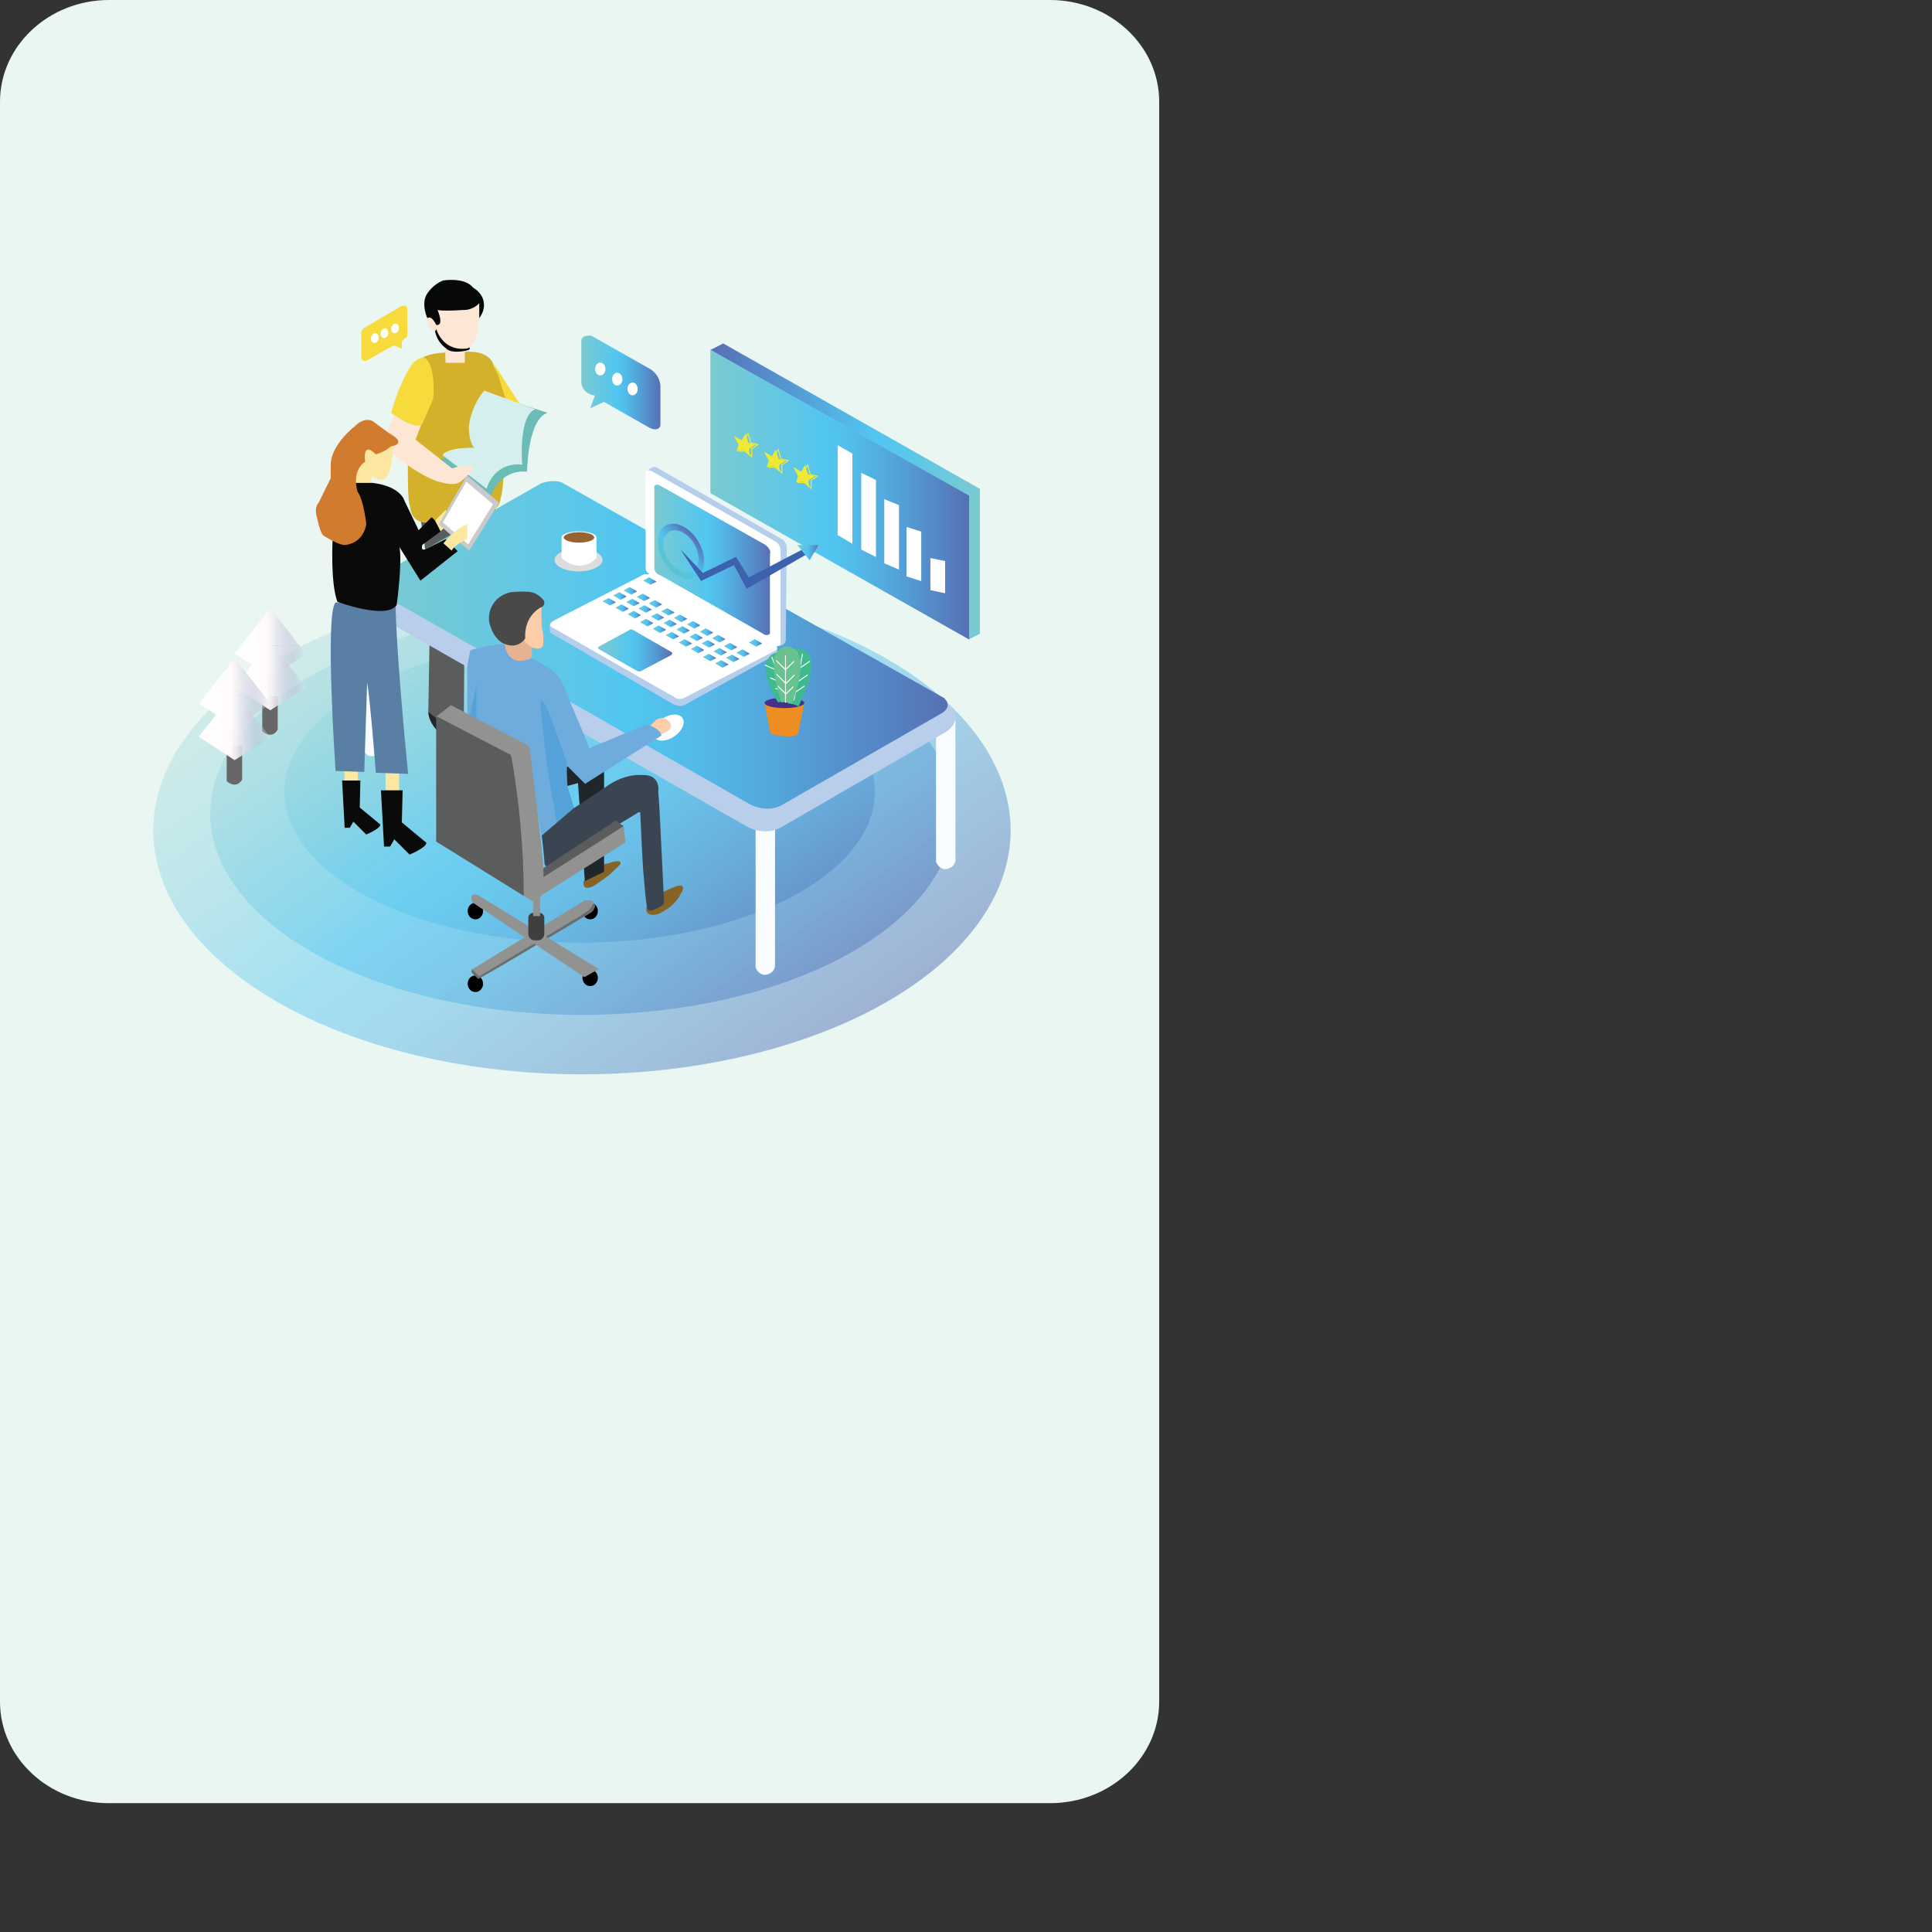 <svg id="Layer_1" data-name="Layer 1" xmlns="http://www.w3.org/2000/svg" xmlns:xlink="http://www.w3.org/1999/xlink" viewBox="0 0 750 750"><rect x="0" y="0" width="750" height="750" fill="#333333" stroke="none"/><defs><style>.cls-1{fill:#eaf6f2;}.cls-2,.cls-3,.cls-4{opacity:0.6;}.cls-2{fill:url(#linear-gradient);}.cls-3{fill:url(#linear-gradient-2);}.cls-4{fill:url(#linear-gradient-3);}.cls-26,.cls-5,.cls-92{fill:none;}.cls-5,.cls-91,.cls-92{stroke:#fff;}.cls-26,.cls-40,.cls-5,.cls-91,.cls-92{stroke-miterlimit:10;}.cls-5{stroke-width:0.35px;}.cls-6{fill:#666766;}.cls-7{fill:url(#linear-gradient-4);}.cls-10,.cls-12,.cls-14,.cls-8{opacity:0.25;}.cls-8{fill:url(#radial-gradient);}.cls-9{fill:url(#linear-gradient-5);}.cls-10{fill:url(#radial-gradient-2);}.cls-11{fill:url(#linear-gradient-6);}.cls-12{fill:url(#radial-gradient-3);}.cls-13{fill:url(#linear-gradient-7);}.cls-14{fill:url(#radial-gradient-4);}.cls-15{fill:#5b5c5d;}.cls-16{fill:#1f272d;}.cls-17{fill:#d4b12a;}.cls-18{fill:#f7db3d;}.cls-19{fill:#fde6d4;}.cls-20{fill:#070909;}.cls-21{fill:#6bbbb6;}.cls-22{fill:#d5eeee;}.cls-23,.cls-40{fill:#fff;}.cls-24{fill:url(#linear-gradient-8);}.cls-25{fill:url(#linear-gradient-9);}.cls-26{stroke:#efe935;}.cls-26,.cls-40{stroke-width:0.39px;}.cls-27{fill:#efe935;}.cls-28{fill:url(#linear-gradient-10);}.cls-29{fill:#f9fdff;}.cls-30{fill:#b9ceeb;}.cls-31{fill:url(#linear-gradient-11);}.cls-32{fill:#fdfdfe;}.cls-33{fill:#fccda8;}.cls-34{fill:#e6b390;}.cls-35{fill:#4a494a;}.cls-36{fill:#886326;}.cls-37{fill:#54a2d9;}.cls-38{fill:#6facde;}.cls-39{fill:#3b4551;}.cls-40{stroke:#231f20;}.cls-41{fill:#929291;}.cls-42{fill:#6b6c6c;}.cls-43{fill:#3e3f3e;}.cls-44{fill:#b4ceeb;}.cls-45{fill:url(#linear-gradient-12);}.cls-46{fill:url(#linear-gradient-13);}.cls-47{fill:url(#linear-gradient-14);}.cls-48{fill:url(#linear-gradient-15);}.cls-49{fill:url(#linear-gradient-16);}.cls-50{fill:url(#linear-gradient-17);}.cls-51{fill:url(#linear-gradient-18);}.cls-52{fill:url(#linear-gradient-19);}.cls-53{fill:url(#linear-gradient-20);}.cls-54{fill:url(#linear-gradient-21);}.cls-55{fill:url(#linear-gradient-22);}.cls-56{fill:url(#linear-gradient-23);}.cls-57{fill:url(#linear-gradient-24);}.cls-58{fill:url(#linear-gradient-25);}.cls-59{fill:url(#linear-gradient-26);}.cls-60{fill:url(#linear-gradient-27);}.cls-61{fill:url(#linear-gradient-28);}.cls-62{fill:url(#linear-gradient-29);}.cls-63{fill:url(#linear-gradient-30);}.cls-64{fill:url(#linear-gradient-31);}.cls-65{fill:url(#linear-gradient-32);}.cls-66{fill:url(#linear-gradient-33);}.cls-67{fill:url(#linear-gradient-34);}.cls-68{fill:url(#linear-gradient-35);}.cls-69{fill:url(#linear-gradient-36);}.cls-70{fill:url(#linear-gradient-37);}.cls-71{fill:url(#linear-gradient-38);}.cls-72{fill:url(#linear-gradient-39);}.cls-73{fill:url(#linear-gradient-40);}.cls-74{fill:url(#linear-gradient-41);}.cls-75{fill:url(#linear-gradient-42);}.cls-76{fill:url(#linear-gradient-43);}.cls-77{fill:url(#linear-gradient-44);}.cls-78{fill:url(#linear-gradient-45);}.cls-79{fill:#dcdddf;}.cls-80{fill:#976234;}.cls-81{fill:url(#linear-gradient-46);}.cls-82{fill:#3c62ad;}.cls-83{fill:#fce6a0;}.cls-84{fill:#5a7fa4;}.cls-85{fill:#0b0a0b;}.cls-86{fill:#d17b2f;}.cls-87{fill:#cacaca;}.cls-88{fill:#ed8d22;}.cls-89{fill:#45308c;}.cls-90{fill:#3fba8f;}.cls-91,.cls-93{fill:#68c28f;}.cls-91,.cls-92{stroke-linecap:round;stroke-width:0.37px;}.cls-94{fill:url(#linear-gradient-47);}</style><linearGradient id="linear-gradient" x1="165.9" y1="230.16" x2="285.92" y2="401.57" gradientUnits="userSpaceOnUse"><stop offset="0" stop-color="#7bcad0" stop-opacity="0.4"/><stop offset="0.15" stop-color="#6ec9da" stop-opacity="0.51"/><stop offset="0.45" stop-color="#51c6f1" stop-opacity="0.75"/><stop offset="0.6" stop-color="#52b6e6" stop-opacity="0.77"/><stop offset="0.86" stop-color="#548bc8" stop-opacity="0.82"/><stop offset="1" stop-color="#566fb5" stop-opacity="0.85"/></linearGradient><linearGradient id="linear-gradient-2" x1="178.33" y1="240.71" x2="271.7" y2="374.06" xlink:href="#linear-gradient"/><linearGradient id="linear-gradient-3" x1="155.35" y1="221.58" x2="296.46" y2="423.11" xlink:href="#linear-gradient"/><linearGradient id="linear-gradient-4" x1="90.98" y1="262.38" x2="118.75" y2="262.38" gradientUnits="userSpaceOnUse"><stop offset="0" stop-color="#fffeff"/><stop offset="0.45" stop-color="#fffbfb"/><stop offset="0.49" stop-color="#f8f4f7" stop-opacity="0.96"/><stop offset="0.57" stop-color="#e3e3eb" stop-opacity="0.85"/><stop offset="0.68" stop-color="#c3c6d8" stop-opacity="0.68"/><stop offset="0.8" stop-color="#969ebe" stop-opacity="0.44"/><stop offset="0.94" stop-color="#5d6c9d" stop-opacity="0.14"/><stop offset="1" stop-color="#42558d" stop-opacity="0"/></linearGradient><radialGradient id="radial-gradient" cx="122.48" cy="265.39" r="10.46" gradientTransform="translate(-14.62 261.03) scale(1.03 0.01)" gradientUnits="userSpaceOnUse"><stop offset="0" stop-color="#fffeff"/><stop offset="0.45" stop-color="#fffbfb"/><stop offset="0.52" stop-color="#d9d7d3" stop-opacity="0.81"/><stop offset="0.68" stop-color="#7a7d71" stop-opacity="0.34"/><stop offset="0.74" stop-color="#565b4b" stop-opacity="0.16"/><stop offset="0.91" stop-color="#4c5341" stop-opacity="0.03"/><stop offset="1" stop-color="#fff"/></radialGradient><linearGradient id="linear-gradient-5" x1="91.05" y1="249.45" x2="118.82" y2="249.45" xlink:href="#linear-gradient-4"/><radialGradient id="radial-gradient-2" cx="122.55" cy="252.61" r="10.46" gradientTransform="translate(-14.62 248.17) scale(1.03 0.01)" xlink:href="#radial-gradient"/><linearGradient id="linear-gradient-6" x1="77.13" y1="281.74" x2="104.9" y2="281.74" xlink:href="#linear-gradient-4"/><radialGradient id="radial-gradient-3" cx="109.07" cy="284.54" r="10.46" gradientTransform="translate(-14.62 280.31) scale(1.03 0.01)" xlink:href="#radial-gradient"/><linearGradient id="linear-gradient-7" x1="77.2" y1="268.82" x2="104.97" y2="268.82" xlink:href="#linear-gradient-4"/><radialGradient id="radial-gradient-4" cx="109.13" cy="271.76" r="10.46" gradientTransform="translate(-14.62 267.44) scale(1.03 0.01)" xlink:href="#radial-gradient"/><linearGradient id="linear-gradient-8" x1="275.77" y1="190.75" x2="380.41" y2="190.75" gradientUnits="userSpaceOnUse"><stop offset="0" stop-color="#566fb5"/><stop offset="0.61" stop-color="#51c6f1"/><stop offset="0.74" stop-color="#5bc7e9"/><stop offset="0.96" stop-color="#76cad4"/><stop offset="1" stop-color="#7bcad0"/></linearGradient><linearGradient id="linear-gradient-9" x1="275.77" y1="192.02" x2="376.22" y2="192.02" gradientUnits="userSpaceOnUse"><stop offset="0" stop-color="#7bcad0"/><stop offset="0.33" stop-color="#5dc7e8"/><stop offset="0.45" stop-color="#51c6f1"/><stop offset="0.55" stop-color="#52bcea"/><stop offset="0.73" stop-color="#53a1d8"/><stop offset="0.97" stop-color="#5676b9"/><stop offset="1" stop-color="#566fb5"/></linearGradient><linearGradient id="linear-gradient-10" x1="225.66" y1="148.48" x2="256.37" y2="148.48" xlink:href="#linear-gradient-9"/><linearGradient id="linear-gradient-11" x1="144.07" y1="250.35" x2="367.93" y2="250.35" xlink:href="#linear-gradient-9"/><linearGradient id="linear-gradient-12" x1="232.16" y1="252.51" x2="260.97" y2="252.51" xlink:href="#linear-gradient-9"/><linearGradient id="linear-gradient-13" x1="277.72" y1="257.74" x2="282.75" y2="257.74" xlink:href="#linear-gradient-9"/><linearGradient id="linear-gradient-14" x1="281.9" y1="255.55" x2="286.94" y2="255.55" xlink:href="#linear-gradient-9"/><linearGradient id="linear-gradient-15" x1="285.94" y1="253.54" x2="290.97" y2="253.54" xlink:href="#linear-gradient-9"/><linearGradient id="linear-gradient-16" x1="272.88" y1="255.21" x2="277.91" y2="255.21" xlink:href="#linear-gradient-9"/><linearGradient id="linear-gradient-17" x1="277.06" y1="253.02" x2="282.1" y2="253.02" xlink:href="#linear-gradient-9"/><linearGradient id="linear-gradient-18" x1="281.1" y1="251.01" x2="286.13" y2="251.01" xlink:href="#linear-gradient-9"/><linearGradient id="linear-gradient-19" x1="268.28" y1="252.12" x2="273.31" y2="252.12" xlink:href="#linear-gradient-9"/><linearGradient id="linear-gradient-20" x1="272.46" y1="249.92" x2="277.5" y2="249.92" xlink:href="#linear-gradient-9"/><linearGradient id="linear-gradient-21" x1="276.5" y1="247.92" x2="281.53" y2="247.92" xlink:href="#linear-gradient-9"/><linearGradient id="linear-gradient-22" x1="263.54" y1="249.59" x2="268.57" y2="249.59" xlink:href="#linear-gradient-9"/><linearGradient id="linear-gradient-23" x1="267.72" y1="247.39" x2="272.76" y2="247.39" xlink:href="#linear-gradient-9"/><linearGradient id="linear-gradient-24" x1="271.76" y1="245.39" x2="276.8" y2="245.39" xlink:href="#linear-gradient-9"/><linearGradient id="linear-gradient-25" x1="258.5" y1="246.74" x2="263.54" y2="246.74" xlink:href="#linear-gradient-9"/><linearGradient id="linear-gradient-26" x1="262.69" y1="244.54" x2="267.72" y2="244.54" xlink:href="#linear-gradient-9"/><linearGradient id="linear-gradient-27" x1="266.73" y1="242.54" x2="271.76" y2="242.54" xlink:href="#linear-gradient-9"/><linearGradient id="linear-gradient-28" x1="253.47" y1="244.24" x2="258.5" y2="244.24" xlink:href="#linear-gradient-9"/><linearGradient id="linear-gradient-29" x1="257.65" y1="242.04" x2="262.69" y2="242.04" xlink:href="#linear-gradient-9"/><linearGradient id="linear-gradient-30" x1="261.69" y1="240.04" x2="266.73" y2="240.04" xlink:href="#linear-gradient-9"/><linearGradient id="linear-gradient-31" x1="248.55" y1="241.69" x2="253.59" y2="241.69" xlink:href="#linear-gradient-9"/><linearGradient id="linear-gradient-32" x1="252.74" y1="239.5" x2="257.77" y2="239.5" xlink:href="#linear-gradient-9"/><linearGradient id="linear-gradient-33" x1="256.77" y1="237.5" x2="261.81" y2="237.5" xlink:href="#linear-gradient-9"/><linearGradient id="linear-gradient-34" x1="243.71" y1="238.61" x2="248.75" y2="238.61" xlink:href="#linear-gradient-9"/><linearGradient id="linear-gradient-35" x1="247.9" y1="236.42" x2="252.93" y2="236.42" xlink:href="#linear-gradient-9"/><linearGradient id="linear-gradient-36" x1="251.94" y1="234.41" x2="256.97" y2="234.41" xlink:href="#linear-gradient-9"/><linearGradient id="linear-gradient-37" x1="239.01" y1="236.07" x2="244.05" y2="236.07" xlink:href="#linear-gradient-9"/><linearGradient id="linear-gradient-38" x1="243.2" y1="233.87" x2="248.23" y2="233.87" xlink:href="#linear-gradient-9"/><linearGradient id="linear-gradient-39" x1="247.23" y1="231.87" x2="252.27" y2="231.87" xlink:href="#linear-gradient-9"/><linearGradient id="linear-gradient-40" x1="233.98" y1="233.57" x2="239.01" y2="233.57" xlink:href="#linear-gradient-9"/><linearGradient id="linear-gradient-41" x1="238.16" y1="231.37" x2="243.2" y2="231.37" xlink:href="#linear-gradient-9"/><linearGradient id="linear-gradient-42" x1="242.2" y1="229.37" x2="247.23" y2="229.37" xlink:href="#linear-gradient-9"/><linearGradient id="linear-gradient-43" x1="249.75" y1="225.53" x2="254.79" y2="225.53" xlink:href="#linear-gradient-9"/><linearGradient id="linear-gradient-44" x1="290.77" y1="249.59" x2="295.81" y2="249.59" xlink:href="#linear-gradient-9"/><linearGradient id="linear-gradient-45" x1="254" y1="217.33" x2="299" y2="217.33" xlink:href="#linear-gradient-9"/><linearGradient id="linear-gradient-46" x1="-101.56" y1="-196.23" x2="-86.53" y2="-199.98" gradientTransform="matrix(0.89, -0.51, 0.54, 0.94, 455, 353.06)" gradientUnits="userSpaceOnUse"><stop offset="0" stop-color="#5bc3cf"/><stop offset="0.16" stop-color="#5ac3d2"/><stop offset="0.3" stop-color="#57c4dd"/><stop offset="0.43" stop-color="#52c6ee"/><stop offset="0.45" stop-color="#51c6f1"/><stop offset="0.55" stop-color="#52bcea"/><stop offset="0.73" stop-color="#53a1d8"/><stop offset="0.97" stop-color="#5676b9"/><stop offset="1" stop-color="#566fb5"/></linearGradient><linearGradient id="linear-gradient-47" x1="309.53" y1="214.55" x2="317.7" y2="214.55" xlink:href="#linear-gradient-9"/></defs><path class="cls-1" d="M42.3,0H407.6C431,0,450,17.74,450,39.49v621c0,21.85-19,39.49-42.3,39.49H42.3C19,700.09,0,682.36,0,660.61V39.49C0,17.74,19,0,42.3,0Z" transform="translate(0 0)"/><ellipse class="cls-2" cx="225.91" cy="315.87" rx="144.31" ry="78.11"/><ellipse class="cls-3" cx="225.02" cy="307.38" rx="114.6" ry="58.58"/><ellipse class="cls-4" cx="225.91" cy="322.34" rx="166.41" ry="94.71"/><ellipse class="cls-5" cx="265.4" cy="213.82" rx="6.71" ry="10.6" transform="matrix(0.86, -0.52, 0.52, 0.86, -72.22, 167.25)"/><path class="cls-6" d="M101.81,270.23V283.9s3.59,3.38,6-.66v-13Z" transform="translate(0 0)"/><polygon class="cls-7" points="104.93 249.03 90.98 266.61 104.93 275.72 118.75 266.87 104.93 249.03"/><polygon class="cls-8" points="104.93 249.03 104.93 275.72 118.75 266.82 104.93 249.03"/><polygon class="cls-9" points="105 236.1 91.05 253.68 105 262.79 118.82 253.94 105 236.1"/><polygon class="cls-10" points="105 236.1 105 262.79 118.82 253.89 105 236.1"/><path class="cls-6" d="M88,289.59v13.67s3.59,3.39,6-.65v-13Z" transform="translate(0 0)"/><polygon class="cls-11" points="91.08 268.4 77.13 285.98 91.08 295.09 104.9 286.24 91.08 268.4"/><polygon class="cls-12" points="91.08 268.4 91.08 295.09 104.9 286.19 91.08 268.4"/><polygon class="cls-13" points="91.15 255.47 77.2 273.05 91.15 282.16 104.97 273.31 91.15 255.47"/><polygon class="cls-14" points="91.15 255.47 91.15 282.16 104.97 273.26 91.15 255.47"/><path class="cls-15" d="M166.74,248.56l-.46,27.76s1.23,2.93,3.39,2.76l9.63,1.79.76-.32.17-25.39Z" transform="translate(0 0)"/><path class="cls-15" d="M163.26,201.69h0s1.79,9.21,1.79,12.92l2.09,2,29.2-16.7-5-2.73Z" transform="translate(0 0)"/><path class="cls-16" d="M169.87,283.74s-3.66-3.46-3.59-7.42.07.14.07.14l3.32,2.62Z" transform="translate(0 0)"/><path class="cls-17" d="M162,172.08l-3.65,8.6s-.19,14.79.86,15.81c0,0-.1,6.45,6.58,6.45a124.44,124.44,0,0,0,24.51-4.4,5.69,5.69,0,0,0,4.05-5.2s.77-1.63,1.1-8.46Z" transform="translate(0 0)"/><path class="cls-18" d="M191.22,140.46l10.56,16.34-7,.65S194.07,145.67,191.22,140.46Z" transform="translate(0 0)"/><path class="cls-17" d="M173,136.84s-7.11.24-9.3,2.39L163.38,165l-2.71,7.36L173.42,182h2.19l-5.28-4s1.5-4.49,13.5-4.1l13.51-15.43-4-13-1.85-3.9s-1-5.65-11-5Z" transform="translate(0 0)"/><polyline class="cls-19" points="172.68 132.94 172.97 140.87 180.44 140.87 180.44 135.37"/><path class="cls-20" d="M181.74,134.35s1.35,1,0,1.56c0,0-6.36,1.82-8.72-.78a10.57,10.57,0,0,1-4.17-6.8l-2.95-4.82s-2.83-6.1.25-9.94A13.39,13.39,0,0,1,172,108.9s8.32-1.44,11.64,2.76c0,0,4.15,2.17,4.22,6.51,0,0,.43,3.09-2.76,6.45Z" transform="translate(0 0)"/><path class="cls-19" d="M169.33,126.14s-1.69-3.9-3.43-2.63a5,5,0,0,0,2.45,5.08.91.91,0,0,0,1-.93s2.35,8.93,12,7.61c0,0,3.84-.73,4.69-11.37v-6.2a8.28,8.28,0,0,1-6.43,2.64s-7.18.53-9.77,0C169.83,120.34,172.62,126.56,169.33,126.14Z" transform="translate(0 0)"/><path class="cls-21" d="M189.51,152.7s-6.26,6.29-7,14.78c0,0,0,6.3,2.47,8.47,0,0-12.78.28-14.32,3l19.88,13.58s3.34-10.44,14.07-9.41c0,0,.14-20.35,7.94-22.87Z" transform="translate(0 0)"/><path class="cls-22" d="M188,151.63a26.67,26.67,0,0,0-6,14.12s0,6,2.12,8.1c0,0-11,.26-12.32,2.88l17.11,13s2.52-10.35,13.81-9.38c0,0-1.59-19.07,5.12-21.48Z" transform="translate(0 0)"/><path class="cls-19" d="M153.27,159.81l-4.38,12.24s-.4,2.21.93,2.21c0,0,13.78,11.59,21.86,13.06,0,0,5.18,1.56,7.32-.54l3.29-2.88s3.29-3.22-.4-3.22a21.32,21.32,0,0,0-6.39,1.18l-14.34-11.31,2.54-6.13Z" transform="translate(0 0)"/><path class="cls-18" d="M151.85,160.27s9.41,7,12.05,4.39l4-9.27a10,10,0,0,0,.42-3.88s.33-11.55-4-12.72c0,0-3,.07-5.16,3.9C159.17,142.69,155.47,147.65,151.85,160.27Z" transform="translate(0 0)"/><path class="cls-18" d="M152.83,134.06l-10.16,5.73a1.55,1.55,0,0,1-2.39-.7v-9.42a2.46,2.46,0,0,1,1.49-2.59c1.72-.56,0,0,0,0l14.12-8.27s2.06-.78,2.22,1v9.56s.39,1.67-1.08,2.08L156,132.52v2.86Z" transform="translate(0 0)"/><ellipse class="cls-23" cx="145.52" cy="131.23" rx="1.91" ry="1.49" transform="translate(-14.79 243.92) rotate(-77.15)"/><ellipse class="cls-23" cx="149.26" cy="129.34" rx="1.91" ry="1.49" transform="translate(-10.04 246.1) rotate(-77.15)"/><ellipse class="cls-23" cx="153.34" cy="127.47" rx="1.91" ry="1.49" transform="translate(-5.04 248.63) rotate(-77.15)"/><polygon class="cls-24" points="275.77 135.87 280.76 133.33 380.4 189.77 380.4 246.01 376.22 248.16 376.22 192.5 275.77 135.87"/><polygon class="cls-25" points="275.77 135.78 275.77 191.43 376.22 248.26 376.22 192.41 275.77 135.78"/><polygon class="cls-23" points="325.16 207.7 330.88 211.08 330.88 176.06 325.16 172.81 325.16 207.7"/><polygon class="cls-23" points="334.33 213.34 340.04 216.22 340.04 186.33 334.33 183.55 334.33 213.34"/><polygon class="cls-23" points="343.27 218.69 348.98 221.1 348.98 196.09 343.27 193.76 343.27 218.69"/><polygon class="cls-23" points="351.9 223.74 357.62 225.6 357.62 206.36 351.9 204.57 351.9 223.74"/><polygon class="cls-23" points="361.18 229.09 366.89 230.3 366.89 217.79 361.18 216.63 361.18 229.09"/><polyline class="cls-26" points="287.65 172.62 286.86 175.13 289.55 175.13 291.79 177.32 291.79 174.25 294.23 172.62 291.44 171.9 290.39 168.29 288.85 170.93"/><polygon class="cls-27" points="284.82 169.07 286.72 172.62 285.92 175.13 288.61 174.74 290.85 176.93 290.85 174.25 293.3 172.62 290.5 171.9 289.46 168.29 287.91 170.93 284.82 169.07"/><polyline class="cls-26" points="299.36 178.84 298.57 181.35 301.26 181.35 303.5 183.55 303.5 180.47 305.94 178.84 303.15 178.13 302.1 174.52 300.56 177.15"/><polygon class="cls-27" points="296.54 175.3 298.43 178.84 297.63 181.35 300.32 180.96 302.56 183.16 302.56 180.47 305.01 178.84 302.21 178.13 301.17 174.52 299.63 177.15 296.54 175.3"/><polyline class="cls-26" points="310.74 184.84 309.95 187.34 312.64 187.34 314.88 189.54 314.88 186.46 317.32 184.84 314.53 184.12 313.48 180.51 311.94 183.14"/><polygon class="cls-27" points="307.92 181.29 309.81 184.84 309.01 187.34 311.7 186.95 313.94 189.15 313.94 186.46 316.39 184.84 313.6 184.12 312.55 180.51 311 183.14 307.92 181.29"/><path class="cls-28" d="M229.16,158.44l5.28-2.44,17.34,9.86s3.39,2.15,4.59-.58V149.85a8.25,8.25,0,0,0-4.09-6.64l-22.72-12.89s-3.89-.48-3.89,2.05v15.24s-.6,5,5.28,5.95" transform="translate(0 0)"/><ellipse class="cls-23" cx="233.03" cy="143.26" rx="1.99" ry="2.49"/><ellipse class="cls-23" cx="239.61" cy="147.19" rx="1.99" ry="2.49"/><ellipse class="cls-23" cx="245.56" cy="150.97" rx="1.99" ry="2.49"/><path class="cls-29" d="M293.32,319.32v56.24s1.61,4.39,5.6,2.29a3.65,3.65,0,0,0,1.94-2.73v-55.8Z" transform="translate(0 0)"/><path class="cls-29" d="M363.36,278.29v56.24s1.61,4.39,5.6,2.3a3.68,3.68,0,0,0,1.94-2.74v-55.8Z" transform="translate(0 0)"/><path class="cls-29" d="M140.78,234.47v56.24s1.61,4.39,5.6,2.29a3.65,3.65,0,0,0,1.94-2.73v-55.8Z" transform="translate(0 0)"/><path class="cls-30" d="M290.18,321s6.8,3.9,13.33,0L367,284.24s7.89-4.36,1.29-10.74L216.7,194.74s-2.45-1.76-8.5,0L144.42,226s-6.69,7.94-1.93,10.74Z" transform="translate(0 0)"/><path class="cls-31" d="M291.08,312.2s6.64,3.9,13,0l61.18-35.15s5-2.41,1.27-6.06l-148-83.44s-2.39-1.76-8.3,0l-63.84,36.32s-5,2.86-.33,5.66Z" transform="translate(0 0)"/><ellipse cx="184.54" cy="381.89" rx="2.99" ry="3.22"/><ellipse cx="184.54" cy="353.67" rx="2.99" ry="3.22"/><ellipse cx="229.1" cy="379.59" rx="2.99" ry="3.22"/><ellipse cx="229.1" cy="353.67" rx="2.99" ry="3.22"/><ellipse class="cls-32" cx="259.43" cy="282.42" rx="6.66" ry="4.15" transform="translate(-113.94 194.88) rotate(-34.23)"/><path class="cls-33" d="M250.91,283l4.11-3.77s2.33-1.24,3.92.26c0,0,3.06,1.95.6,4l-3.19,1.82-2.32.85" transform="translate(0 0)"/><path class="cls-34" d="M195.72,249.5s.1,5.79,3.63,7c0,0,4.17.91,6.92-.85a28.54,28.54,0,0,0,.22-4.36l-3.11-3.18Z" transform="translate(0 0)"/><path class="cls-33" d="M203.43,248.46a11,11,0,0,0,3.06,2.86s3.58,1.63,4.35-1c0,0,.4-4.88-.4-5.79a78.43,78.43,0,0,1-.2-8.88s-3.75.26-6.34,7.61C203.9,243.28,203.07,247.19,203.43,248.46Z" transform="translate(0 0)"/><path class="cls-35" d="M203.9,247.81s-2.86,4.84-8.91,1.75c0,0-3.62-1.82-5.05-8a10.18,10.18,0,0,1,4.92-10.35,9.84,9.84,0,0,1,4.78-1.44s4.79-.32,6.51.13c0,0,2.26.1,4.79,3a1.81,1.81,0,0,1-.8,2.8S203.38,238.74,203.9,247.81Z" transform="translate(0 0)"/><path class="cls-36" d="M251,352.1s-1.29,4.32,4.69,2.64c0,0,6.35-2.61,8.69-8,0,0,2.54-3.69-1.44-2.83C263,343.93,253.94,346.61,251,352.1Z" transform="translate(0 0)"/><path class="cls-36" d="M226.59,342.12s-.94,4,3.59,1.95a77.47,77.47,0,0,0,6.7-4.69l3.85-3.76s1.49-2.56-4.55-.48C236.18,335.14,231.51,335.52,226.59,342.12Z" transform="translate(0 0)"/><polygon class="cls-16" points="220.12 305.15 224.38 303.97 227.03 342.05 234.5 338.44 234.5 299.68 228.63 299.68 219.94 297.44 220.12 305.15"/><path class="cls-37" d="M220.65,294.15s-2,7.49.73,14.65c0,0,1.93,6.64,3,8.85,0,0,1.27,5.14-2.52,6.18l-4.49,1.83-2.14-8.23-3.31-17.5-1.57-11.38-1.15-14.15.2-3.62h2.12l3.24,8.2,4.88,12.28Z" transform="translate(0 0)"/><path class="cls-37" d="M181.39,278.21l3.66,1.82V263.76S183.05,277.18,181.39,278.21Z" transform="translate(0 0)"/><path class="cls-38" d="M181.39,279.12V259.07a58.61,58.61,0,0,1,1.2-6.64A65,65,0,0,1,195.94,250s.55,7.66,7.22,6.39c0,0,2.32-.27,3-.93,0,0,7,3.23,9.22,5.86,0,0,2.44,1,5.83,10.94L226.63,285l2.09,5.47,22.58-9.38s5.43,2.1,5.43,4.49l-29.6,18.7-6.53-6.54s-7.37-22-9.36-24.8c0,0-1.45-2.25-1.45.78,0,0,2.16,24.95,5.22,38.62,0,0,1.36,10.4,2.6,14.2L212,329l-1.79-4.25-5.13-32.22-20-10.64V264.34l-2.14,10.93A6.89,6.89,0,0,1,181.39,279.12Z" transform="translate(0 0)"/><path class="cls-39" d="M210.31,324.36s.91,7.56,1.08,10.83a1.4,1.4,0,0,0,2.17,1.08l.16-.14,9.76-6.3L238.53,321l8.87-5.37s1.15-.78,1.15,0c0,0,1,22.93,1.37,24.55a.57.57,0,0,1,0,.18c.08,1.09.71,8.95,1.27,12a1.39,1.39,0,0,0,1.69,1.1,14.13,14.13,0,0,0,4.3-2.11,1.37,1.37,0,0,0,.61-1.21L256,313.87l-.44-6.55a2.08,2.08,0,0,1,0-.25c.1-.85.47-6.49-6.34-6.19H249c-.76-.08-6.94-.47-14.08,4.79l-12.18,8.08" transform="translate(0 0)"/><path class="cls-40" d="M219.27,384.46" transform="translate(0 0)"/><path class="cls-41" d="M183.22,376.34l2.79,2.74,42.39-25.39s5.31-4.69-1.33-4.16Z" transform="translate(0 0)"/><path class="cls-42" d="M185.59,380.08l8.22-4.67,35.91-21.3s2.25-2.14.69-3.66c0,0,.32,1.22-2,3.22l-8.33,5L207.78,366l-21.77,13-.42,1-2.6-2.55.23-1.21,2.79,2.74" transform="translate(0 0)"/><path class="cls-41" d="M183.58,347.47s.5-.72,2.23.19l18,11,28.67,17.51-5.65,3.16-26.7-17.84-16.31-10.91a1.8,1.8,0,0,1-.8-1.35C183,348.49,183,347.62,183.58,347.47Z" transform="translate(0 0)"/><path class="cls-43" d="M208.68,365.05h-1a2.56,2.56,0,0,1-2.59-2.54V356.3a2,2,0,0,1,2-1.95h2.2a2,2,0,0,1,2,1.95v6.21A2.56,2.56,0,0,1,208.68,365.05Z" transform="translate(0 0)"/><rect class="cls-41" x="206.97" y="346.83" width="2.7" height="8.79"/><polygon class="cls-15" points="210.47 341.17 209.68 337.85 239.07 318.51 242.12 320.73 210.47 341.17"/><path class="cls-41" d="M169.18,278.29l5.88-4.55,30.39,15.88s6.38,48,5.45,50.9l31.22-19.79.67,6.25-31,19.63a9.27,9.27,0,0,0-3.86,3.84l-4.78-2.7-4.62-54.49Z" transform="translate(0 0)"/><path class="cls-15" d="M169.32,278v48.69l34,21.09a318.18,318.18,0,0,0-4.92-54.68Z" transform="translate(0 0)"/><path class="cls-44" d="M301.86,250.47a2.36,2.36,0,0,0,3.19-2.17l.35-35.42a4,4,0,0,0-1.57-3.42L254.5,181.24a3.06,3.06,0,0,0-2.89,1.59v3.56Z" transform="translate(0 0)"/><path class="cls-44" d="M213.45,242.51v3l47.69,27.73s3.09,1.79,5.39,0l35.2-19.43v-2.44l-50.09-28.05Z" transform="translate(0 0)"/><path class="cls-23" d="M215.14,240.82l-.86.62s-1.8,1,0,2.05l47.63,27.21a3.52,3.52,0,0,0,3.72.22l35.17-18.29s1.6-.65.57-1.66c0,0,1.66-.26,1.66-.71l0-36.39a4.31,4.31,0,0,0-2-3.65l-48-27.3s-2.55-1.21-2.39.94v36.65s.1,1.85,1.26,2.11c0,0,.14.46-.73.33a2.87,2.87,0,0,0-2.29.59Z" transform="translate(0 0)"/><path class="cls-45" d="M232.58,250.94s-.93.65,0,1.14l14.45,8.2s1.31.86,2.19,0l11.39-6s.8-.75,0-1.14l.08,0-14.86-8.53s-1-.59-1.56,0Z" transform="translate(0 0)"/><path class="cls-46" d="M277.79,257.47s-.16.11,0,.2l2.53,1.43s.22.15.38,0l2-1.05s.14-.13,0-.2,0,0,0,0l-2.59-1.5s-.17-.1-.28,0Z" transform="translate(0 0)"/><path class="cls-47" d="M282,255.27s-.16.11,0,.2l2.53,1.43s.23.15.38,0l2-1s.14-.13,0-.2,0,0,0,0l-2.6-1.49s-.17-.11-.27,0Z" transform="translate(0 0)"/><path class="cls-48" d="M286,253.27s-.16.11,0,.2l2.53,1.43s.23.15.38,0l2-1.05s.14-.13,0-.2h0l-2.6-1.5s-.17-.1-.28,0Z" transform="translate(0 0)"/><path class="cls-49" d="M273,254.94s-.16.11,0,.2l2.53,1.43s.23.15.38,0l2-1s.14-.13,0-.2,0,0,0,0l-2.59-1.5s-.17-.1-.28,0Z" transform="translate(0 0)"/><path class="cls-50" d="M277.14,252.74s-.17.11,0,.2l2.52,1.43s.23.15.38,0l2-1.05s.14-.13,0-.2,0,0,0,0l-2.6-1.49s-.17-.11-.27,0Z" transform="translate(0 0)"/><path class="cls-51" d="M281.17,250.74s-.16.11,0,.2l2.53,1.43s.23.15.38,0l2-1.05s.14-.13,0-.2h0l-2.6-1.49s-.17-.11-.27,0Z" transform="translate(0 0)"/><path class="cls-52" d="M268.35,251.84s-.16.12,0,.2l2.52,1.44s.23.15.39,0l2-1.06s.14-.13,0-.19,0,0,0,0l-2.59-1.49s-.17-.1-.28,0Z" transform="translate(0 0)"/><path class="cls-53" d="M272.53,249.65s-.16.11,0,.2l2.53,1.43s.23.15.38,0l2-1.05s.14-.13,0-.2h0l-2.6-1.5s-.17-.1-.27,0Z" transform="translate(0 0)"/><path class="cls-54" d="M276.57,247.65s-.16.11,0,.19l2.53,1.44s.22.15.38,0l2-1.05s.14-.14,0-.2,0,0,0,0l-2.59-1.49s-.17-.1-.28,0Z" transform="translate(0 0)"/><path class="cls-55" d="M263.61,249.31s-.16.12,0,.2l2.53,1.44s.23.15.38,0l2-1.06s.14-.13,0-.19,0,0,0,0l-2.6-1.49s-.17-.1-.27,0Z" transform="translate(0 0)"/><path class="cls-56" d="M267.8,247.12s-.17.11,0,.2l2.52,1.43s.23.15.39,0l2-1.05s.14-.13,0-.2,0,0,0,0l-2.6-1.5s-.16-.1-.27,0Z" transform="translate(0 0)"/><path class="cls-57" d="M271.83,245.12s-.16.11,0,.19l2.53,1.44s.23.15.38,0l2-1.05s.14-.13,0-.2,0,0,0,0l-2.6-1.49s-.17-.1-.27,0Z" transform="translate(0 0)"/><path class="cls-58" d="M258.58,246.46s-.17.12,0,.2l2.52,1.44s.23.15.39,0l2-1s.14-.14,0-.2,0,0,0,0l-2.6-1.49s-.17-.1-.27,0Z" transform="translate(0 0)"/><path class="cls-59" d="M262.76,244.27s-.16.11,0,.2l2.53,1.43s.23.15.38,0l2-1.05s.14-.13,0-.2h0l-2.6-1.5s-.17-.1-.27,0Z" transform="translate(0 0)"/><path class="cls-60" d="M266.8,242.27s-.17.11,0,.2l2.52,1.43s.23.15.39,0l2-1.05s.14-.13,0-.2,0,0,0,0l-2.6-1.5s-.16-.1-.27,0Z" transform="translate(0 0)"/><path class="cls-61" d="M253.54,244s-.16.11,0,.2l2.53,1.43s.23.15.38,0l2-1.05s.14-.13,0-.2h0l-2.6-1.49s-.17-.11-.27,0Z" transform="translate(0 0)"/><path class="cls-62" d="M257.73,241.76s-.17.12,0,.2l2.52,1.44s.23.15.39,0l2-1.06s.14-.13,0-.2,0,0,0,0l-2.6-1.49s-.16-.1-.27,0Z" transform="translate(0 0)"/><path class="cls-63" d="M261.76,239.76s-.16.12,0,.2l2.53,1.44s.23.15.38,0l2-1.06s.14-.13,0-.2,0,0,0,0l-2.6-1.49s-.17-.1-.27,0Z" transform="translate(0 0)"/><path class="cls-64" d="M248.62,241.42s-.16.11,0,.2l2.53,1.43s.23.15.38,0l2-1.05s.13-.13,0-.2,0,0,0,0l-2.6-1.49s-.17-.11-.27,0Z" transform="translate(0 0)"/><path class="cls-65" d="M252.81,239.22s-.16.12,0,.2l2.53,1.43s.22.16.38,0l2-1s.14-.13,0-.2,0,0,0,0l-2.59-1.49s-.17-.1-.28,0Z" transform="translate(0 0)"/><path class="cls-66" d="M256.85,237.22s-.17.11,0,.2l2.52,1.43s.23.15.38,0l2-1s.14-.13,0-.2,0,0,0,0l-2.6-1.49s-.17-.11-.27,0Z" transform="translate(0 0)"/><path class="cls-67" d="M243.79,238.34s-.17.11,0,.2l2.52,1.43s.23.15.39,0l2-1.05s.14-.13,0-.2,0,0,0,0l-2.6-1.5s-.17-.1-.27,0Z" transform="translate(0 0)"/><path class="cls-68" d="M248,236.14s-.16.11,0,.2l2.53,1.43s.23.15.38,0l2-1.05s.14-.13,0-.2h0l-2.6-1.49s-.17-.11-.27,0Z" transform="translate(0 0)"/><path class="cls-69" d="M252,234.14s-.17.11,0,.2l2.52,1.43s.23.15.39,0l2-1.05s.14-.13,0-.2,0,0,0,0l-2.6-1.49s-.16-.11-.27,0Z" transform="translate(0 0)"/><path class="cls-70" d="M239.09,235.8s-.17.11,0,.19l2.52,1.44s.23.15.38,0l2-1.05s.14-.13,0-.2,0,0,0,0l-2.6-1.49s-.17-.1-.27,0Z" transform="translate(0 0)"/><path class="cls-71" d="M243.27,233.6s-.16.11,0,.2l2.53,1.43s.23.15.38,0l2-1s.14-.13,0-.2h0l-2.6-1.49s-.17-.11-.28,0Z" transform="translate(0 0)"/><path class="cls-72" d="M247.31,231.6s-.17.11,0,.2l2.52,1.43s.23.15.39,0l2-1s.14-.13,0-.2,0,0,0,0l-2.6-1.5s-.17-.1-.27,0Z" transform="translate(0 0)"/><path class="cls-73" d="M234.05,233.29s-.16.12,0,.2l2.53,1.43s.23.16.38,0l2-1s.14-.13,0-.2,0,0,0,0l-2.59-1.49s-.17-.1-.28,0Z" transform="translate(0 0)"/><path class="cls-74" d="M238.24,231.09s-.17.12,0,.2l2.52,1.44s.23.15.38,0l2-1.06s.14-.13,0-.19,0,0,0,0l-2.6-1.49s-.17-.1-.27,0Z" transform="translate(0 0)"/><path class="cls-75" d="M242.27,229.09s-.16.12,0,.2l2.53,1.44s.23.15.38,0l2-1.06s.14-.13,0-.2h0l-2.6-1.49s-.17-.1-.27,0Z" transform="translate(0 0)"/><path class="cls-76" d="M249.82,225.26s-.16.11,0,.2l2.53,1.43s.23.15.38,0l2-1s.14-.13,0-.2h0l-2.6-1.5s-.17-.1-.27,0Z" transform="translate(0 0)"/><path class="cls-77" d="M290.84,249.31s-.16.12,0,.2l2.53,1.44s.23.15.38,0l2-1.06s.14-.13,0-.19,0,0,0,0l-2.6-1.49s-.17-.1-.27,0Z" transform="translate(0 0)"/><path class="cls-78" d="M254,188.91v31.73a3.09,3.09,0,0,0,2.32,2.67L296.2,246a2,2,0,0,0,2.69,0v-30.7s.94-2.39-2.69-4.3l-39.88-22.45S254.45,187.44,254,188.91Z" transform="translate(0 0)"/><ellipse class="cls-79" cx="224.58" cy="217.37" rx="9.3" ry="4.43"/><ellipse class="cls-23" cx="224.77" cy="208.62" rx="6.78" ry="2.32"/><path class="cls-23" d="M218,208.82v7.82s6.78,6.63,13.55,0v-7.82Z" transform="translate(0 0)"/><ellipse class="cls-80" cx="224.77" cy="208.62" rx="5.92" ry="2.03"/><path class="cls-81" d="M258.46,204c-3.74,2.1-4.13,8.29-.89,13.84s8.9,8.34,12.63,6.24,4.13-8.29.89-13.84S262.19,201.91,258.46,204Zm10.35,17.69c-2.85,1.6-7.16-.53-9.63-4.76s-2.17-8.94.68-10.54,7.15.53,9.62,4.76S271.65,220.1,268.81,221.7Z" transform="translate(0 0)"/><polygon class="cls-82" points="264.09 213.19 272.16 225.54 284.92 219.36 289.9 228.56 313.12 215.19 311.72 213.19 290.7 224.17 285.71 216.16 272.86 222.41 264.09 213.19"/><rect class="cls-83" x="133.71" y="297.08" width="5.24" height="6.67"/><rect class="cls-83" x="149.7" y="299.27" width="5.24" height="8.29"/><path class="cls-84" d="M130.28,299.27s-4.26-61.16,0-65.42l23.29.93s0,16.41,4.86,65.64L145.9,300s-2.06-27.06-3.37-35.1l-1.12,34.76Z" transform="translate(0 0)"/><path class="cls-85" d="M132.8,303l1,18.33h2l1.37-2.37,5,5s5.48-2.25,5.48-3.87l-8-6.61.25-10.47Z" transform="translate(0 0)"/><path class="cls-85" d="M147.89,306.81l1.19,21.82h2.37l1.62-2.82,5.92,5.94s6.52-2.67,6.52-4.6L156,319.28l.3-12.47Z" transform="translate(0 0)"/><path class="cls-83" d="M144.2,184.67v5.74l-8.14-.68,2.28-14.48,10.6-5,3.68,2.12s0,11.66-3.62,13.78A5.65,5.65,0,0,1,144.2,184.67Z" transform="translate(0 0)"/><path class="cls-85" d="M129.11,209.8s-.88,16.47,1.87,23.82c0,0,19.08,7.11,23,1.25,0,0,2.24-16,1.12-22.45l8.11,13,14.46-11.47L173,209.3l-7.48,3.75s-2.37,1.37-1.56-1.56l8.29-6.05-4.68-4.68-5.05,5.05-5.48-11.35s-1.25-5.61-12.35-7h-7.86Z" transform="translate(0 0)"/><path class="cls-86" d="M128.36,185.67l-4.68,9.54s-1.93,1.43-.5,6.17c0,0,1,5.13,2.33,6.49,0,0,6.22,4,8.52,3.68,0,0,6.86-.31,8.17-8.17,0,0-1.13-9.61-3.36-12.41,0,0-2.69-7.86,2.93-11.79,0,0-1.34-8.26,4.11-2.8a14.48,14.48,0,0,0,5.86-3.12s5.3-.56,1.56-3.62-.25,0-.25,0l-8.29-6.11s-3.09-2-7,1.93c0,0-8.86,6.8-9.36,14.41Z" transform="translate(0 0)"/><polyline class="cls-83" points="168.89 202.07 173.01 197.95 175.38 202.07 171.05 206.32"/><polygon class="cls-87" points="181.27 184.48 193.74 195.09 182.14 213.79 170.29 203.57 181.27 184.48"/><polygon class="cls-23" points="181.02 186.98 191.37 195.78 181.75 211.3 171.91 202.81 181.02 186.98"/><path class="cls-83" d="M172.14,210.92s4.74-6.11,9.23-7.35v5.61s-5.43,2.68-6,4.61" transform="translate(0 0)"/><path class="cls-88" d="M296.81,272.87l2.26,12s8.43,2.28,10.76,0l2.39-12" transform="translate(0 0)"/><ellipse class="cls-89" cx="304.51" cy="272.87" rx="7.71" ry="2.02"/><path class="cls-90" d="M302,272.63s-5.45-7.87-4.72-14.77c0,0,1.47-6.06,6.65-4.17l2.59,18.36" transform="translate(0 0)"/><line class="cls-91" x1="306.11" y1="272.02" x2="299.65" y2="255.15"/><polyline class="cls-92" points="297.05 258.2 301.59 260.23 303.45 256.06"/><polyline class="cls-92" points="299.1 263.15 303.64 265.18 305.5 261.01"/><polyline class="cls-92" points="301.17 267.24 305.08 268.98 306.68 265.39"/><path class="cls-90" d="M306,273.25s-3.06-12.43-.47-18.68c0,0,3.33-5.79,8.38-.84,0,0,3.05,3.32-.8,13.27l-3.06,7.23S306.68,272.6,306,273.25Z" transform="translate(0 0)"/><line class="cls-91" x1="308.22" y1="271.75" x2="311.5" y2="253.99"/><polyline class="cls-92" points="307.7 255.23 310.52 259.33 314.28 256.74"/><polyline class="cls-92" points="306.87 260.52 309.69 264.62 313.45 262.04"/><polyline class="cls-92" points="306.5 265.09 308.93 268.62 312.17 266.39"/><path class="cls-93" d="M303.44,272.8s-4.44-12-2.57-18.51c0,0,2.65-6.13,8.22-1.79,0,0,3.42,2.95.71,13.29l-2.22,7.52S304,272.08,303.44,272.8Z" transform="translate(0 0)"/><line class="cls-91" x1="304.94" y1="272.63" x2="304.94" y2="254.57"/><polyline class="cls-92" points="301.43 256.49 304.94 260 308.17 256.78"/><polyline class="cls-92" points="301.57 261.84 305.09 265.36 308.31 262.13"/><polyline class="cls-92" points="302.04 266.4 305.07 269.43 307.85 266.65"/><polygon class="cls-94" points="309.53 211.58 314.31 217.53 317.7 211.58 309.53 211.58"/></svg>
